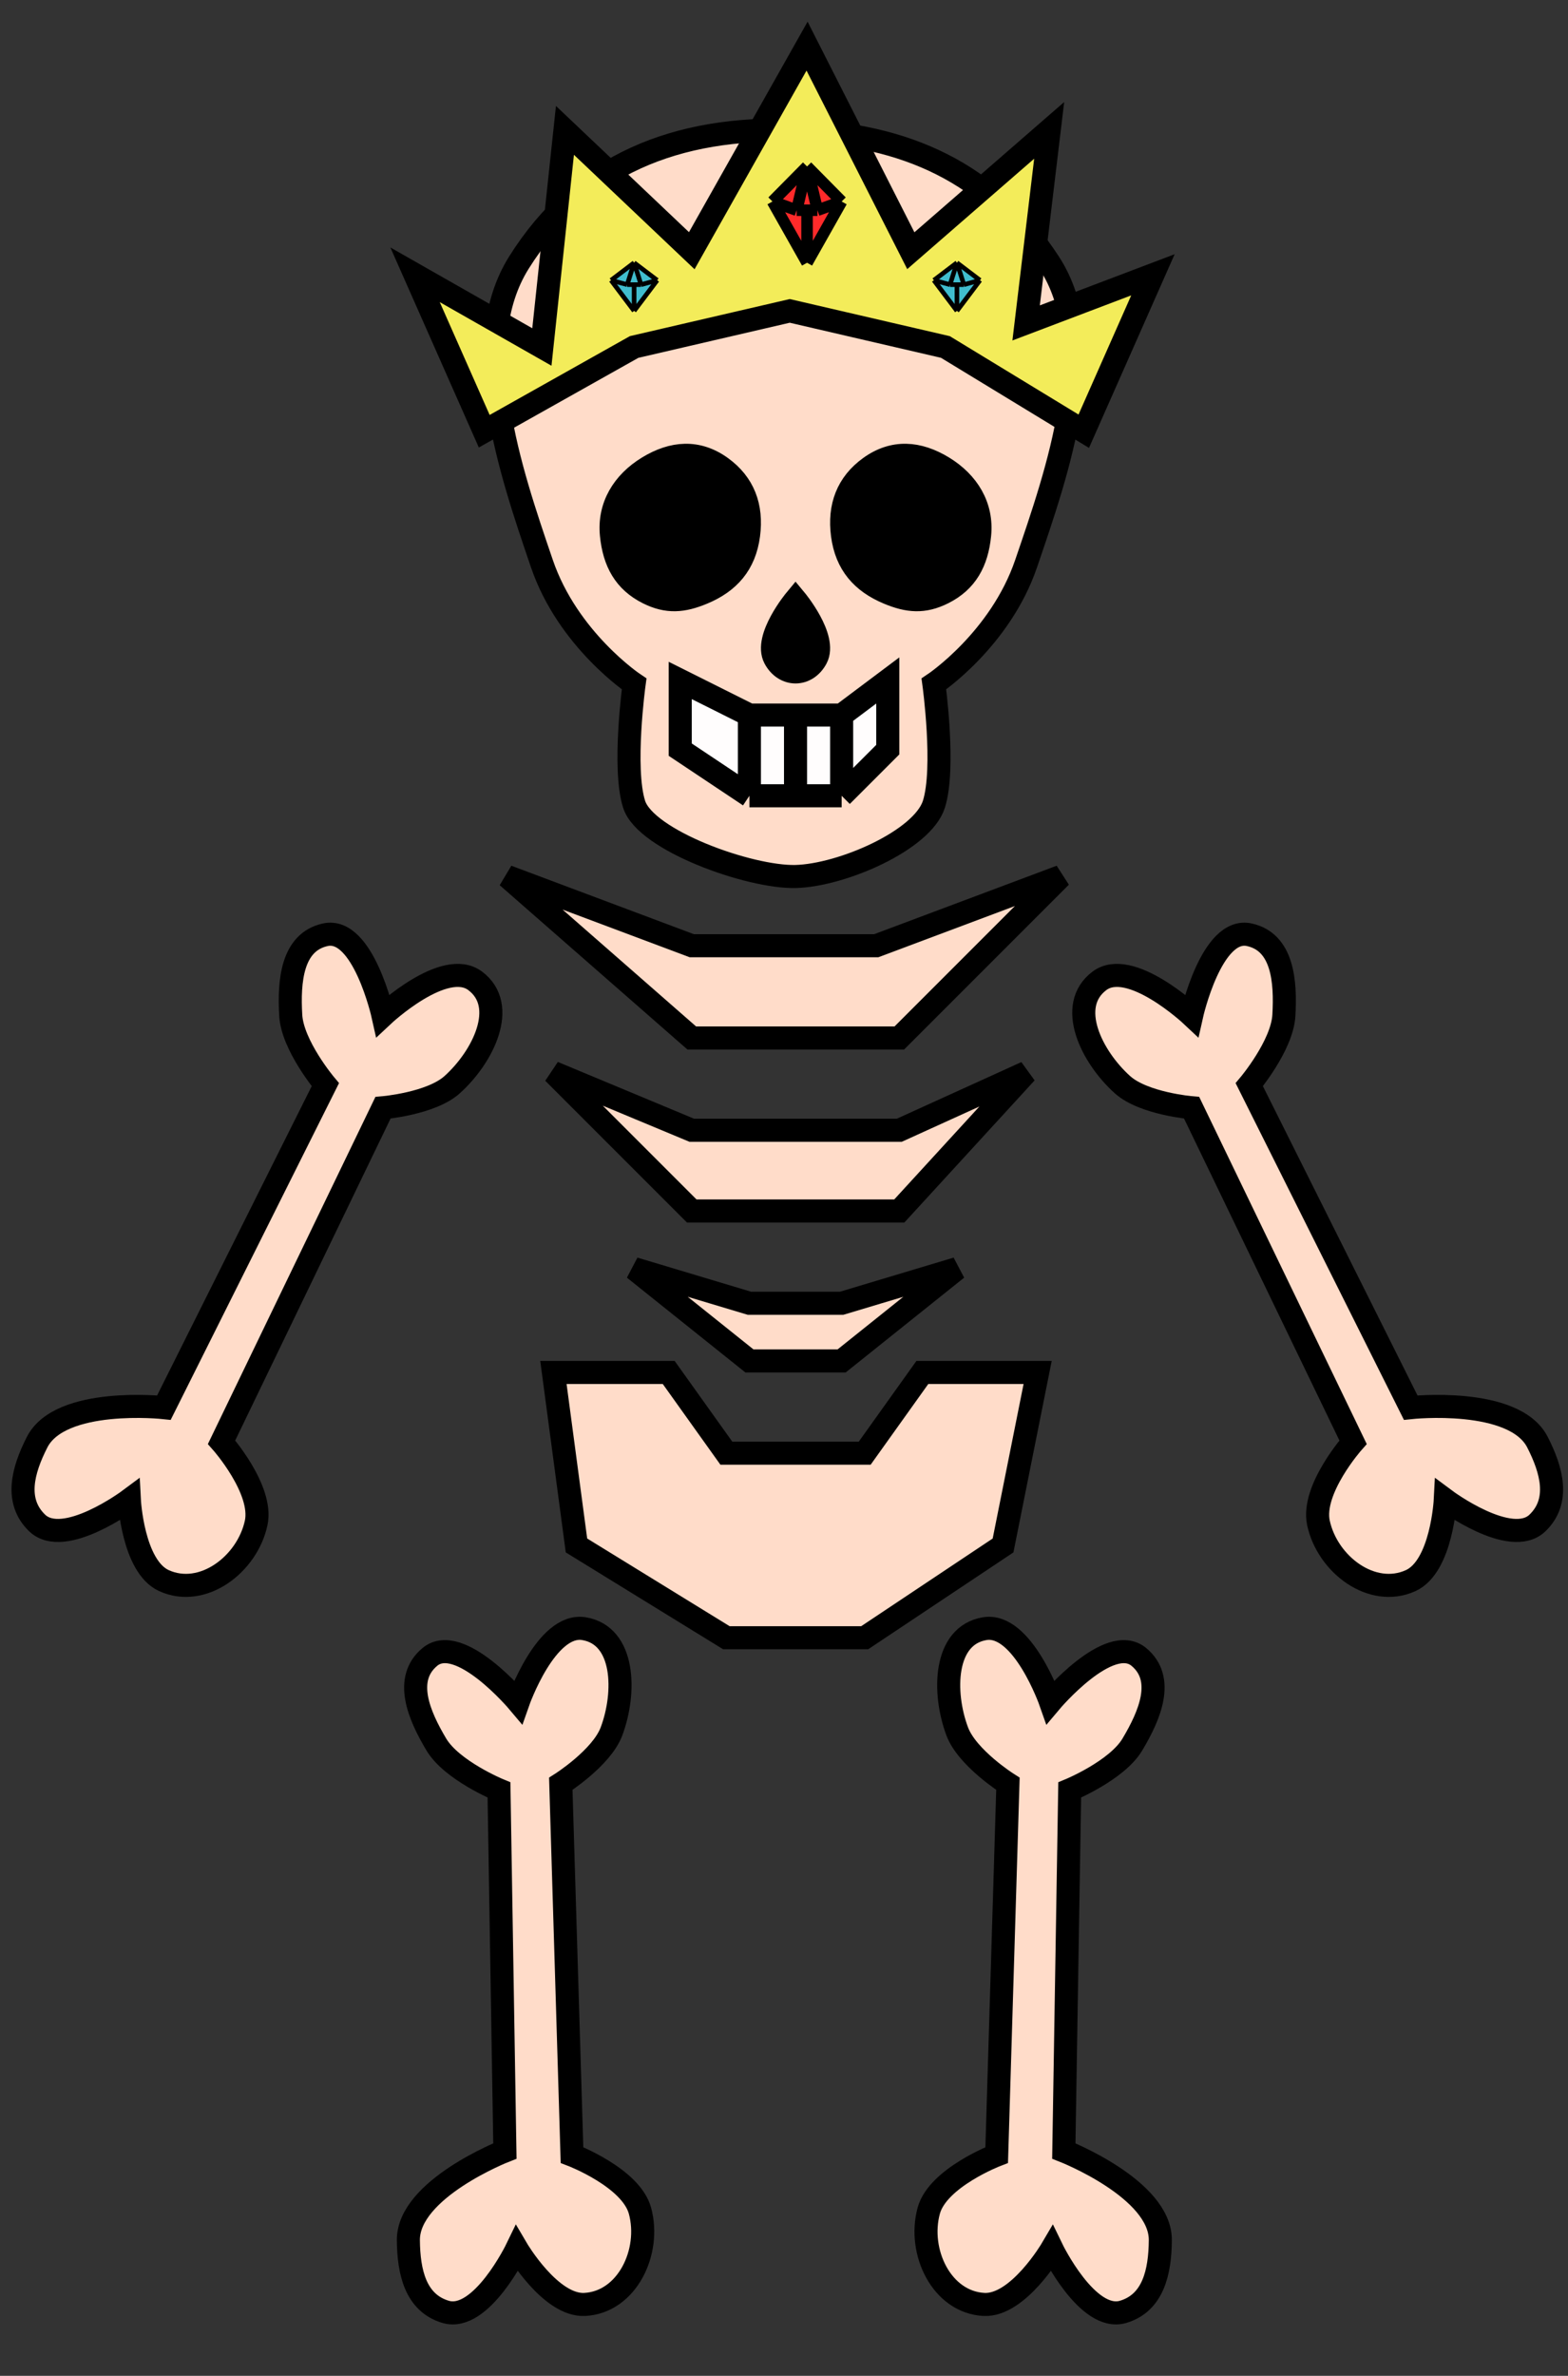 <svg width="68" height="103" viewBox="0 0 68 103" fill="none" xmlns="http://www.w3.org/2000/svg">
<rect x="0" y="0" width="68" height="103" fill="#333333" stroke="none"/>
<path d="M23.5 24.434C24.627 27.736 27.5 29.651 27.5 29.651C27.5 29.651 27 33.303 27.5 34.869C28 36.434 32.5 38.047 34.5 37.999C36.5 37.95 40 36.434 40.5 34.869C41 33.303 40.5 29.651 40.5 29.651C40.5 29.651 43.373 27.736 44.5 24.434C45.875 20.403 47.804 14.93 45.5 11.391C42.967 7.5 39.3 5.822 34.5 5.652C29.348 5.47 25.169 7.126 22.5 11.391C20.268 14.959 22.11 20.358 23.483 24.384L23.5 24.434Z" fill="#FFDCC9" stroke="black"/>
<path d="M31.274 20.261C30.251 19.523 29.175 19.607 28.102 20.261C27.021 20.921 26.391 21.954 26.516 23.193C26.634 24.366 27.093 25.201 28.102 25.706C28.942 26.126 29.617 26.067 30.481 25.706C31.606 25.236 32.298 24.459 32.464 23.193C32.625 21.959 32.248 20.964 31.274 20.261Z" fill="black" stroke="black"/>
<path d="M37.726 20.261C38.749 19.523 39.825 19.607 40.898 20.261C41.979 20.921 42.609 21.954 42.484 23.193C42.366 24.366 41.907 25.201 40.898 25.706C40.058 26.126 39.383 26.067 38.519 25.706C37.394 25.236 36.702 24.459 36.536 23.193C36.375 21.959 36.752 20.964 37.726 20.261Z" fill="black" stroke="black"/>
<path d="M33.599 28.535C33.127 27.649 34.5 25.999 34.5 25.999C34.5 25.999 35.873 27.649 35.401 28.535C34.979 29.328 34.021 29.328 33.599 28.535Z" fill="black" stroke="black"/>
<path d="M27.5 15.043L21 18.695L18 11.913L23.5 15.043L24.5 5.652L30 10.869L35 2L39.5 10.869L45.5 5.652L44.5 14L50 11.913L47 18.695L41 15.043L34.25 13.478L27.5 15.043Z" fill="#F3EC5A" stroke="black"/>
<path d="M33.5 8.735L35 7.217L36.5 8.735L35 11.391L33.5 8.735Z" fill="#FF2A2A"/>
<path d="M35 7.217L33.5 8.735M35 7.217L36.5 8.735M35 7.217L35.45 9.114M35 7.217L34.55 9.114M33.5 8.735L35 11.391M33.5 8.735L34.55 9.114M35 11.391L36.5 8.735M35 11.391V9.114M36.5 8.735L35.45 9.114M34.55 9.114H35M35.45 9.114H35" stroke="black" stroke-width="0.5"/>
<path d="M26.5 12.15L27.5 11.391L28.5 12.15L27.5 13.478L26.5 12.15Z" fill="#40BDCE"/>
<path d="M27.5 11.391L26.5 12.15M27.5 11.391L28.5 12.15M27.5 11.391L27.8 12.34M27.5 11.391L27.2 12.34M26.5 12.15L27.5 13.478M26.5 12.15L27.2 12.34M27.5 13.478L28.5 12.15M27.5 13.478V12.34M28.5 12.15L27.8 12.34M27.2 12.34H27.5M27.8 12.34H27.5" stroke="black" stroke-width="0.2"/>
<path d="M40.5 12.15L41.5 11.391L42.5 12.15L41.5 13.478L40.5 12.15Z" fill="#40BDCE"/>
<path d="M41.5 11.391L40.5 12.15M41.5 11.391L42.5 12.15M41.5 11.391L41.8 12.34M41.5 11.391L41.2 12.34M40.5 12.15L41.5 13.478M40.5 12.15L41.2 12.34M41.5 13.478L42.5 12.15M41.5 13.478V12.34M42.5 12.15L41.8 12.34M41.2 12.34H41.5M41.8 12.34H41.5" stroke="black" stroke-width="0.2"/>
<path d="M29.5 29.5L32.5 31H34.5H36.5L38.5 29.5V32.5L36.5 34.5H34.5H32.5L29.5 32.5V29.5Z" fill="#FFFDFD"/>
<path d="M32.5 31L29.5 29.5V32.5L32.5 34.5M32.5 31V34.5M32.5 31H34.5M36.5 31L38.5 29.5V32.5L36.5 34.5M36.5 31V34.5M36.5 31H34.5M36.5 34.5H34.5M32.5 34.5H34.5M34.5 31V34.5" stroke="black"/>
<path d="M30 41L22 38L30 45H39L46 38L38 41H30Z" fill="#FFDCC9"/>
<path d="M30 49L24 46.5L30 52.5H39L44.5 46.5L39 49H30Z" fill="#FFDCC9"/>
<path d="M36.5 56.5H32.5L27.5 55L32.5 59H36.5L41.5 55L36.5 56.5Z" fill="#FFDCC9"/>
<path d="M31.5 63L29 59.5H24L25 67L31.5 71H37.5L43.5 67L45 59.5H40L37.5 63H31.5Z" fill="#FFDCC9"/>
<path d="M30 41L22 38L30 45H39L46 38L38 41H30Z" stroke="black"/>
<path d="M30 49L24 46.5L30 52.5H39L44.5 46.5L39 49H30Z" stroke="black"/>
<path d="M36.5 56.5H32.5L27.5 55L32.5 59H36.5L41.5 55L36.5 56.5Z" stroke="black"/>
<path d="M31.5 63L29 59.5H24L25 67L31.5 71H37.5L43.5 67L45 59.5H40L37.5 63H31.5Z" stroke="black"/>
<path d="M14.109 47.024L7.109 61.024C7.109 61.024 2.621 60.54 1.609 62.524C0.988 63.741 0.625 65.075 1.609 66.024C2.768 67.141 5.609 65.024 5.609 65.024C5.609 65.024 5.756 67.907 7.109 68.524C8.786 69.287 10.721 67.824 11.109 66.024C11.423 64.57 9.609 62.524 9.609 62.524L16.609 48.024C16.609 48.024 18.691 47.849 19.609 47.024C20.948 45.821 22.048 43.606 20.609 42.524C19.276 41.52 16.609 44.024 16.609 44.024C16.609 44.024 15.75 40.165 14.109 40.524C12.657 40.841 12.522 42.539 12.609 44.024C12.686 45.331 14.109 47.024 14.109 47.024Z" fill="#FFDCC9" stroke="black"/>
<path d="M54.178 47.024L61.178 61.024C61.178 61.024 65.666 60.54 66.677 62.524C67.299 63.741 67.662 65.075 66.677 66.024C65.519 67.141 62.678 65.024 62.678 65.024C62.678 65.024 62.531 67.907 61.178 68.524C59.501 69.287 57.566 67.824 57.178 66.024C56.864 64.57 58.678 62.524 58.678 62.524L51.678 48.024C51.678 48.024 49.596 47.849 48.678 47.024C47.338 45.821 46.239 43.606 47.678 42.524C49.01 41.52 51.678 44.024 51.678 44.024C51.678 44.024 52.537 40.165 54.178 40.524C55.63 40.841 55.765 42.539 55.678 44.024C55.601 45.331 54.178 47.024 54.178 47.024Z" fill="#FFDCC9" stroke="black"/>
<path d="M46.39 77.601L46.135 93.251C46.135 93.251 50.339 94.895 50.32 97.121C50.309 98.488 50.015 99.839 48.704 100.226C47.16 100.682 45.618 97.492 45.618 97.492C45.618 97.492 44.156 99.982 42.671 99.904C40.832 99.807 39.791 97.616 40.278 95.839C40.671 94.405 43.224 93.427 43.224 93.427L43.711 77.333C43.711 77.333 41.946 76.217 41.512 75.061C40.88 73.376 40.927 70.904 42.703 70.608C44.349 70.333 45.558 73.785 45.558 73.785C45.558 73.785 48.102 70.759 49.392 71.835C50.534 72.788 49.869 74.356 49.106 75.632C48.434 76.757 46.39 77.601 46.39 77.601Z" fill="#FFDCC9" stroke="black"/>
<path d="M21.64 77.601L21.896 93.251C21.896 93.251 17.692 94.895 17.71 97.121C17.722 98.488 18.016 99.839 19.327 100.226C20.871 100.682 22.413 97.492 22.413 97.492C22.413 97.492 23.875 99.982 25.36 99.904C27.199 99.807 28.24 97.616 27.753 95.839C27.36 94.405 24.806 93.427 24.806 93.427L24.32 77.333C24.32 77.333 26.085 76.217 26.519 75.061C27.151 73.376 27.104 70.904 25.328 70.608C23.682 70.333 22.473 73.785 22.473 73.785C22.473 73.785 19.928 70.759 18.639 71.835C17.497 72.788 18.162 74.356 18.924 75.632C19.597 76.757 21.64 77.601 21.64 77.601Z" fill="#FFDCC9" stroke="black"/>
</svg>
